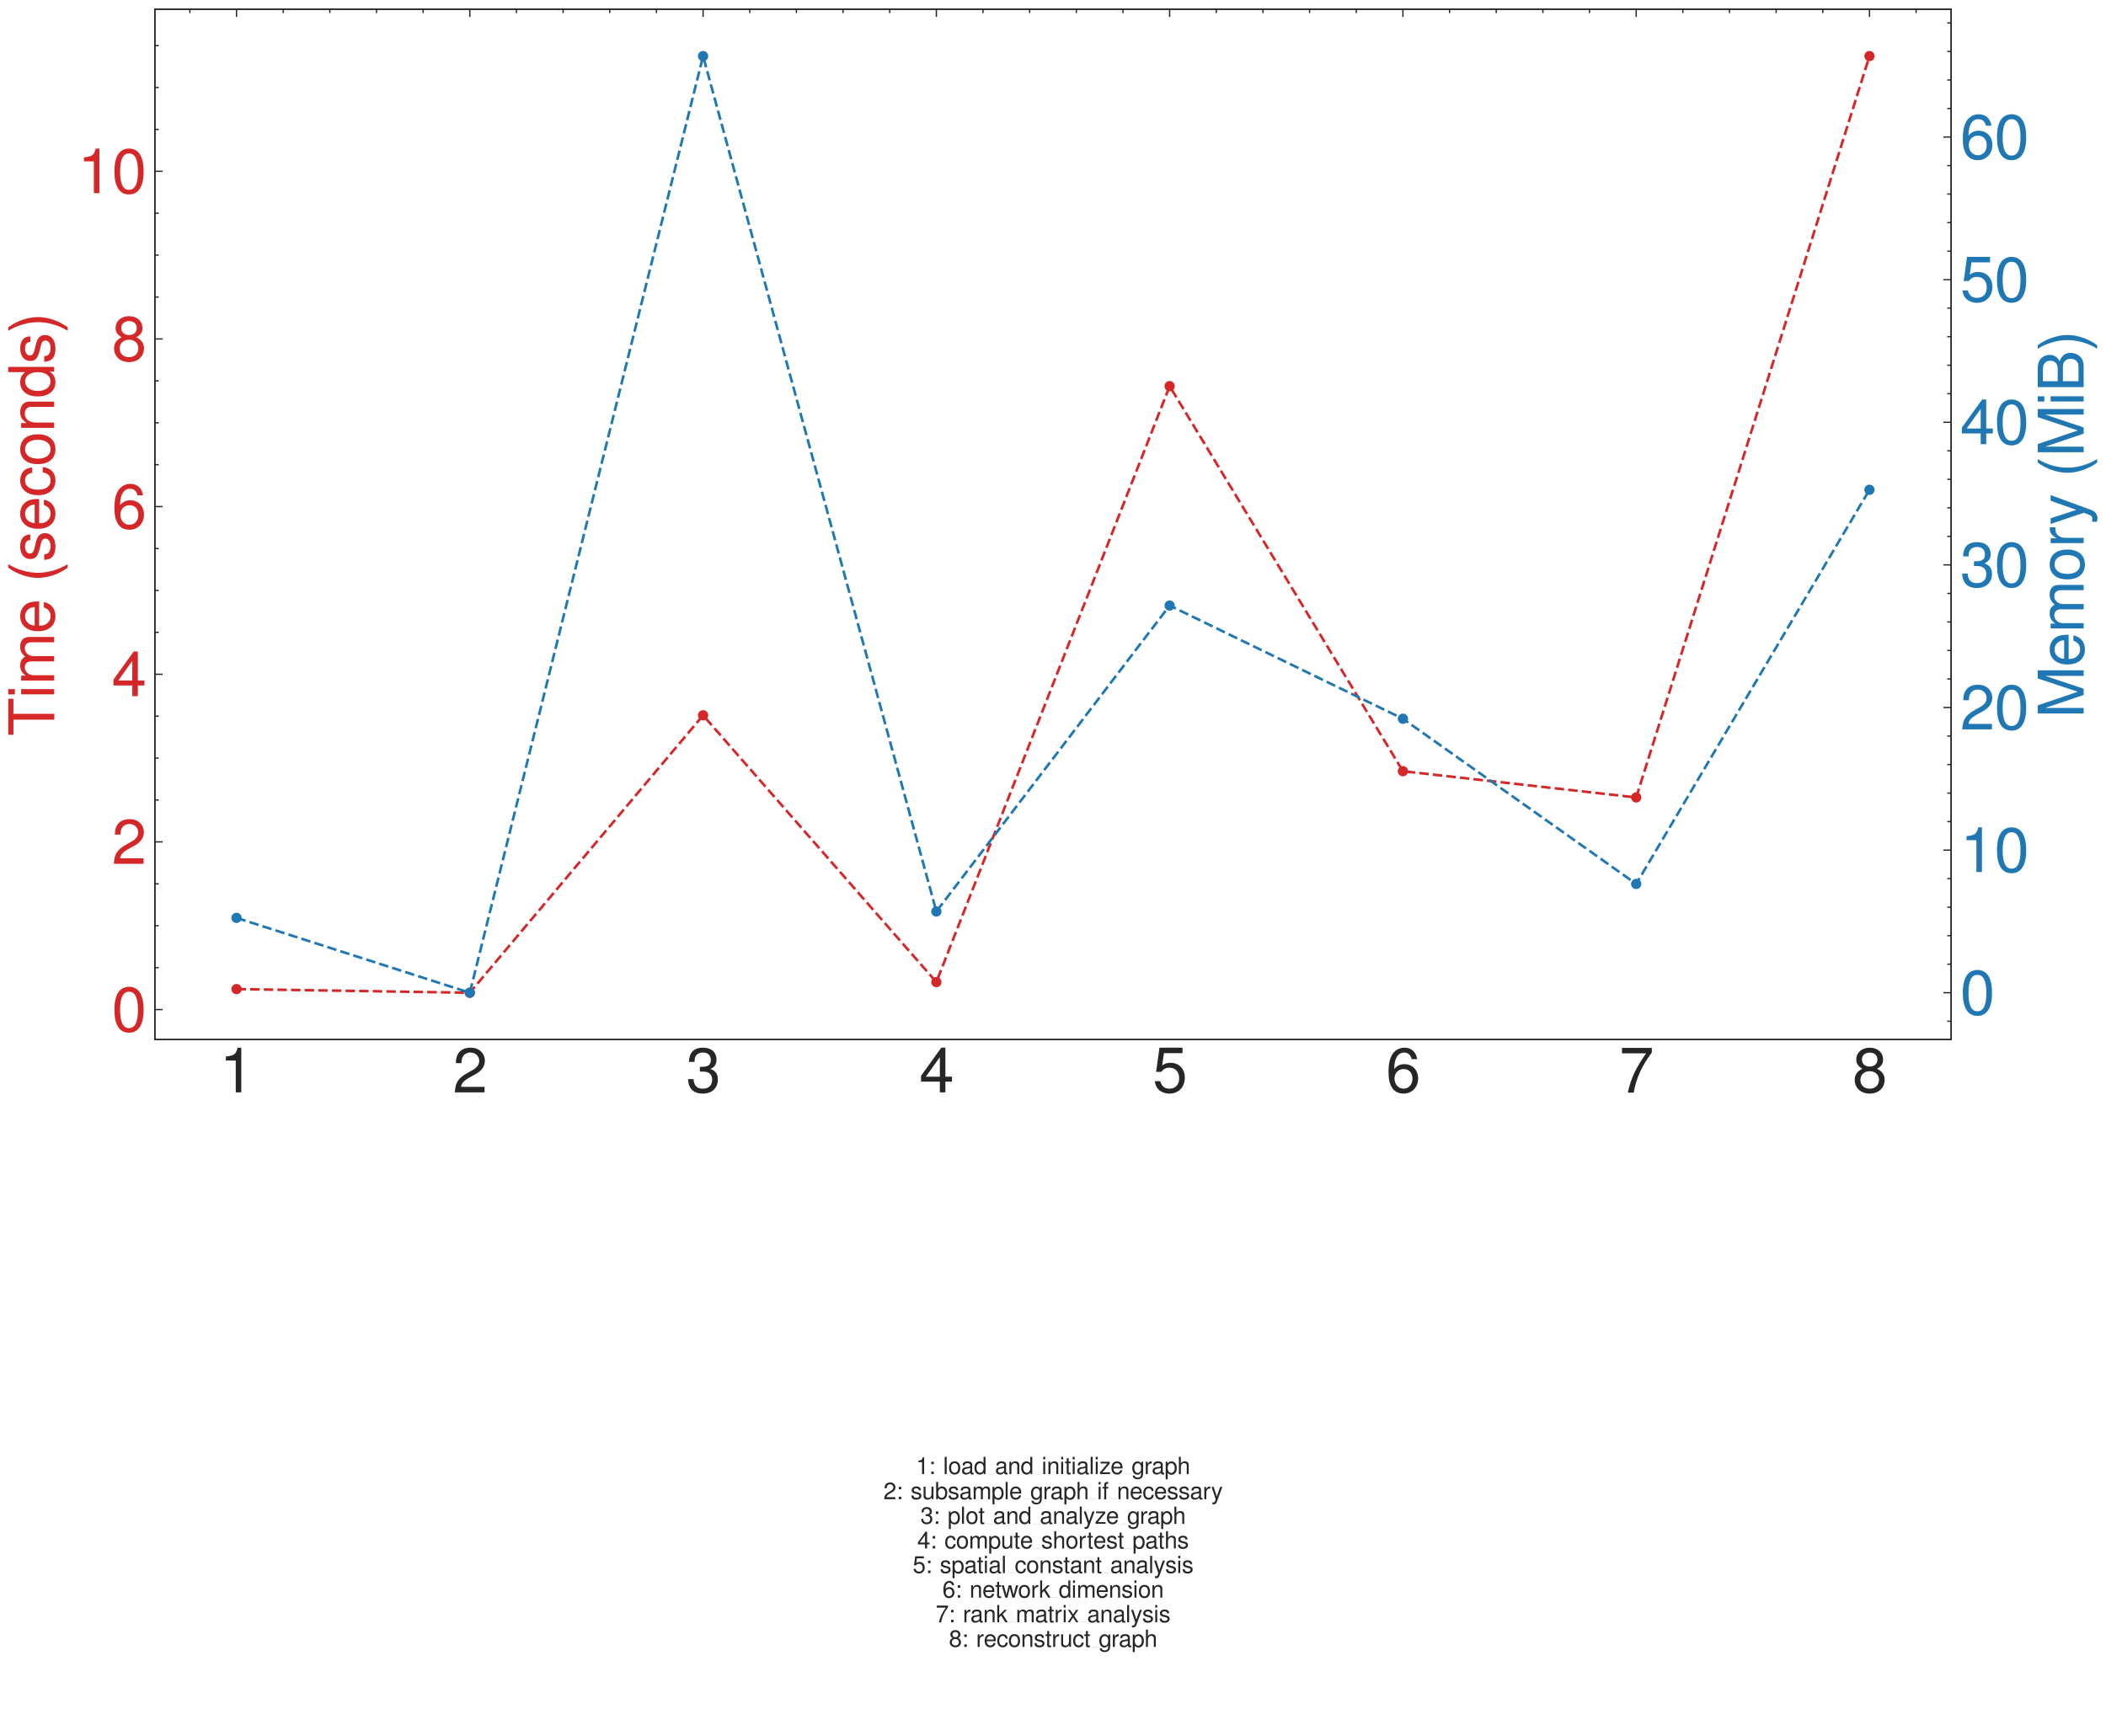 <?xml version="1.0" encoding="utf-8" standalone="no"?>
<!DOCTYPE svg PUBLIC "-//W3C//DTD SVG 1.1//EN"
  "http://www.w3.org/Graphics/SVG/1.1/DTD/svg11.dtd">
<svg xmlns:xlink="http://www.w3.org/1999/xlink" width="819.36pt" height="675.36pt" viewBox="0 0 819.36 675.36" xmlns="http://www.w3.org/2000/svg" version="1.1">
 <defs>
  <style type="text/css">*{stroke-linejoin: round; stroke-linecap: butt}</style>
 </defs>
 <g id="figure_1">
  <g id="patch_1">
   <path d="M 0 675.36 
L 819.36 675.36 
L 819.36 0 
L 0 0 
z
" style="fill: #ffffff"/>
  </g>
  <g id="axes_1">
   <g id="patch_2">
    <path d="M 60.259 404.496 
L 759.101 404.496 
L 759.101 3.6 
L 60.259 3.6 
z
" style="fill: #ffffff"/>
   </g>
   <g id="matplotlib.axis_1">
    <g id="xtick_1">
     <g id="line2d_1">
      <defs>
       <path id="m98aab61a09" d="M 0 0 
L 0 3 
" style="stroke: #262626; stroke-width: 0.5"/>
      </defs>
      <g>
       <use xlink:href="#m98aab61a09" x="92.025" y="3.6" style="fill: #262626; stroke: #262626; stroke-width: 0.5"/>
      </g>
     </g>
     <g id="text_1">
      <!-- 1 -->
      <g style="fill: #262626" transform="translate(85.378 425.032) scale(0.24 -0.24)">
       <defs>
        <path id="NimbusSanL-Regu-31" d="M 1658 3238 
L 1658 0 
L 2221 0 
L 2221 4545 
L 1850 4545 
C 1651 3847 1523 3751 653 3642 
L 653 3238 
L 1658 3238 
z
" transform="scale(0.016)"/>
       </defs>
       <use xlink:href="#NimbusSanL-Regu-31" transform="scale(0.996)"/>
      </g>
     </g>
    </g>
    <g id="xtick_2">
     <g id="line2d_2">
      <g>
       <use xlink:href="#m98aab61a09" x="182.783" y="3.6" style="fill: #262626; stroke: #262626; stroke-width: 0.5"/>
      </g>
     </g>
     <g id="text_2">
      <!-- 2 -->
      <g style="fill: #262626" transform="translate(176.136 425.032) scale(0.24 -0.24)">
       <defs>
        <path id="NimbusSanL-Regu-32" d="M 3238 558 
L 851 558 
C 909 930 1114 1167 1670 1494 
L 2310 1840 
C 2944 2186 3270 2653 3270 3211 
C 3270 3589 3117 3942 2848 4185 
C 2579 4429 2246 4544 1818 4544 
C 1242 4544 813 4339 563 3955 
C 403 3711 333 3429 320 2967 
L 883 2967 
C 902 3275 941 3461 1018 3608 
C 1165 3884 1459 4051 1798 4051 
C 2310 4051 2694 3685 2694 3198 
C 2694 2839 2483 2531 2080 2301 
L 1491 1968 
C 544 1430 269 1000 218 0 
L 3238 0 
L 3238 558 
z
" transform="scale(0.016)"/>
       </defs>
       <use xlink:href="#NimbusSanL-Regu-32" transform="scale(0.996)"/>
      </g>
     </g>
    </g>
    <g id="xtick_3">
     <g id="line2d_3">
      <g>
       <use xlink:href="#m98aab61a09" x="273.542" y="3.6" style="fill: #262626; stroke: #262626; stroke-width: 0.5"/>
      </g>
     </g>
     <g id="text_3">
      <!-- 3 -->
      <g style="fill: #262626" transform="translate(266.895 425.032) scale(0.24 -0.24)">
       <defs>
        <path id="NimbusSanL-Regu-33" d="M 1414 2112 
L 1485 2112 
L 1722 2112 
C 2342 2112 2662 1830 2662 1284 
C 2662 712 2310 372 1722 372 
C 1107 372 806 681 768 1345 
L 205 1345 
C 230 978 294 740 403 534 
C 634 97 1082 -128 1702 -128 
C 2637 -128 3238 431 3238 1293 
C 3238 1872 3014 2194 2470 2381 
C 2893 2546 3104 2862 3104 3311 
C 3104 4082 2586 4544 1722 4544 
C 806 4544 320 4050 301 3095 
L 864 3095 
C 870 3366 896 3517 966 3655 
C 1094 3900 1376 4051 1728 4051 
C 2227 4051 2528 3760 2528 3287 
C 2528 2971 2413 2781 2163 2681 
C 2010 2618 1811 2592 1414 2592 
L 1414 2112 
z
" transform="scale(0.016)"/>
       </defs>
       <use xlink:href="#NimbusSanL-Regu-33" transform="scale(0.996)"/>
      </g>
     </g>
    </g>
    <g id="xtick_4">
     <g id="line2d_4">
      <g>
       <use xlink:href="#m98aab61a09" x="364.301" y="3.6" style="fill: #262626; stroke: #262626; stroke-width: 0.5"/>
      </g>
     </g>
     <g id="text_4">
      <!-- 4 -->
      <g style="fill: #262626" transform="translate(357.654 425.032) scale(0.24 -0.24)">
       <defs>
        <path id="NimbusSanL-Regu-34" d="M 2093 1088 
L 2093 0 
L 2656 0 
L 2656 1088 
L 3328 1088 
L 3328 1594 
L 2656 1594 
L 2656 4545 
L 2240 4545 
L 179 1684 
L 179 1088 
L 2093 1088 
z
M 2093 1594 
L 672 1594 
L 2093 3583 
L 2093 1594 
z
" transform="scale(0.016)"/>
       </defs>
       <use xlink:href="#NimbusSanL-Regu-34" transform="scale(0.996)"/>
      </g>
     </g>
    </g>
    <g id="xtick_5">
     <g id="line2d_5">
      <g>
       <use xlink:href="#m98aab61a09" x="455.059" y="3.6" style="fill: #262626; stroke: #262626; stroke-width: 0.5"/>
      </g>
     </g>
     <g id="text_5">
      <!-- 5 -->
      <g style="fill: #262626" transform="translate(448.412 425.032) scale(0.24 -0.24)">
       <defs>
        <path id="NimbusSanL-Regu-35" d="M 3046 4544 
L 704 4544 
L 365 2086 
L 883 2086 
C 1146 2399 1363 2508 1715 2508 
C 2323 2508 2707 2092 2707 1421 
C 2707 768 2330 372 1715 372 
C 1222 372 922 621 787 1133 
L 224 1133 
C 301 762 365 582 499 415 
C 755 70 1216 -128 1728 -128 
C 2643 -128 3283 537 3283 1497 
C 3283 2394 2688 3008 1818 3008 
C 1498 3008 1242 2925 979 2732 
L 1158 3987 
L 3046 3987 
L 3046 4544 
z
" transform="scale(0.016)"/>
       </defs>
       <use xlink:href="#NimbusSanL-Regu-35" transform="scale(0.996)"/>
      </g>
     </g>
    </g>
    <g id="xtick_6">
     <g id="line2d_6">
      <g>
       <use xlink:href="#m98aab61a09" x="545.818" y="3.6" style="fill: #262626; stroke: #262626; stroke-width: 0.5"/>
      </g>
     </g>
     <g id="text_6">
      <!-- 6 -->
      <g style="fill: #262626" transform="translate(539.171 425.032) scale(0.24 -0.24)">
       <defs>
        <path id="NimbusSanL-Regu-36" d="M 3187 3382 
C 3078 4111 2592 4544 1901 4544 
C 1402 4544 954 4302 685 3900 
C 403 3460 275 2904 275 2081 
C 275 1321 390 836 659 434 
C 902 69 1299 -128 1798 -128 
C 2662 -128 3283 518 3283 1415 
C 3283 2268 2707 2868 1894 2868 
C 1446 2868 1094 2695 851 2362 
C 858 3444 1216 4044 1862 4044 
C 2259 4044 2534 3803 2624 3382 
L 3187 3382 
z
M 1824 2368 
C 2368 2368 2707 1986 2707 1370 
C 2707 793 2323 372 1805 372 
C 1280 372 883 813 883 1402 
C 883 1973 1267 2368 1824 2368 
z
" transform="scale(0.016)"/>
       </defs>
       <use xlink:href="#NimbusSanL-Regu-36" transform="scale(0.996)"/>
      </g>
     </g>
    </g>
    <g id="xtick_7">
     <g id="line2d_7">
      <g>
       <use xlink:href="#m98aab61a09" x="636.577" y="3.6" style="fill: #262626; stroke: #262626; stroke-width: 0.5"/>
      </g>
     </g>
     <g id="text_7">
      <!-- 7 -->
      <g style="fill: #262626" transform="translate(629.93 425.032) scale(0.24 -0.24)">
       <defs>
        <path id="NimbusSanL-Regu-37" d="M 3328 4525 
L 294 4525 
L 294 3968 
L 2746 3968 
C 1664 2418 1222 1466 883 -32 
L 1485 -32 
C 1734 1427 2304 2681 3328 4051 
L 3328 4525 
z
" transform="scale(0.016)"/>
       </defs>
       <use xlink:href="#NimbusSanL-Regu-37" transform="scale(0.996)"/>
      </g>
     </g>
    </g>
    <g id="xtick_8">
     <g id="line2d_8">
      <g>
       <use xlink:href="#m98aab61a09" x="727.335" y="3.6" style="fill: #262626; stroke: #262626; stroke-width: 0.5"/>
      </g>
     </g>
     <g id="text_8">
      <!-- 8 -->
      <g style="fill: #262626" transform="translate(720.688 425.032) scale(0.24 -0.24)">
       <defs>
        <path id="NimbusSanL-Regu-38" d="M 2502 2399 
C 2970 2680 3123 2910 3123 3338 
C 3123 4046 2566 4544 1760 4544 
C 960 4544 397 4046 397 3338 
C 397 2917 550 2687 1011 2399 
C 493 2150 237 1774 237 1276 
C 237 446 864 -128 1760 -128 
C 2656 -128 3283 447 3283 1270 
C 3283 1774 3027 2150 2502 2399 
z
M 1760 4044 
C 2240 4044 2547 3764 2547 3325 
C 2547 2904 2234 2624 1760 2624 
C 1286 2624 973 2904 973 3331 
C 973 3764 1286 4044 1760 4044 
z
M 1760 2149 
C 2323 2149 2707 1792 2707 1263 
C 2707 729 2323 372 1747 372 
C 1197 372 813 735 813 1263 
C 813 1792 1197 2149 1760 2149 
z
" transform="scale(0.016)"/>
       </defs>
       <use xlink:href="#NimbusSanL-Regu-38" transform="scale(0.996)"/>
      </g>
     </g>
    </g>
    <g id="xtick_9">
     <g id="line2d_9">
      <defs>
       <path id="m0290f046ae" d="M 0 0 
L 0 1.5 
" style="stroke: #262626; stroke-width: 0.5"/>
      </defs>
      <g>
       <use xlink:href="#m0290f046ae" x="73.873" y="3.6" style="fill: #262626; stroke: #262626; stroke-width: 0.5"/>
      </g>
     </g>
    </g>
    <g id="xtick_10">
     <g id="line2d_10">
      <g>
       <use xlink:href="#m0290f046ae" x="110.176" y="3.6" style="fill: #262626; stroke: #262626; stroke-width: 0.5"/>
      </g>
     </g>
    </g>
    <g id="xtick_11">
     <g id="line2d_11">
      <g>
       <use xlink:href="#m0290f046ae" x="128.328" y="3.6" style="fill: #262626; stroke: #262626; stroke-width: 0.5"/>
      </g>
     </g>
    </g>
    <g id="xtick_12">
     <g id="line2d_12">
      <g>
       <use xlink:href="#m0290f046ae" x="146.48" y="3.6" style="fill: #262626; stroke: #262626; stroke-width: 0.5"/>
      </g>
     </g>
    </g>
    <g id="xtick_13">
     <g id="line2d_13">
      <g>
       <use xlink:href="#m0290f046ae" x="164.632" y="3.6" style="fill: #262626; stroke: #262626; stroke-width: 0.5"/>
      </g>
     </g>
    </g>
    <g id="xtick_14">
     <g id="line2d_14">
      <g>
       <use xlink:href="#m0290f046ae" x="200.935" y="3.6" style="fill: #262626; stroke: #262626; stroke-width: 0.5"/>
      </g>
     </g>
    </g>
    <g id="xtick_15">
     <g id="line2d_15">
      <g>
       <use xlink:href="#m0290f046ae" x="219.087" y="3.6" style="fill: #262626; stroke: #262626; stroke-width: 0.5"/>
      </g>
     </g>
    </g>
    <g id="xtick_16">
     <g id="line2d_16">
      <g>
       <use xlink:href="#m0290f046ae" x="237.239" y="3.6" style="fill: #262626; stroke: #262626; stroke-width: 0.5"/>
      </g>
     </g>
    </g>
    <g id="xtick_17">
     <g id="line2d_17">
      <g>
       <use xlink:href="#m0290f046ae" x="255.39" y="3.6" style="fill: #262626; stroke: #262626; stroke-width: 0.5"/>
      </g>
     </g>
    </g>
    <g id="xtick_18">
     <g id="line2d_18">
      <g>
       <use xlink:href="#m0290f046ae" x="291.694" y="3.6" style="fill: #262626; stroke: #262626; stroke-width: 0.5"/>
      </g>
     </g>
    </g>
    <g id="xtick_19">
     <g id="line2d_19">
      <g>
       <use xlink:href="#m0290f046ae" x="309.845" y="3.6" style="fill: #262626; stroke: #262626; stroke-width: 0.5"/>
      </g>
     </g>
    </g>
    <g id="xtick_20">
     <g id="line2d_20">
      <g>
       <use xlink:href="#m0290f046ae" x="327.997" y="3.6" style="fill: #262626; stroke: #262626; stroke-width: 0.5"/>
      </g>
     </g>
    </g>
    <g id="xtick_21">
     <g id="line2d_21">
      <g>
       <use xlink:href="#m0290f046ae" x="346.149" y="3.6" style="fill: #262626; stroke: #262626; stroke-width: 0.5"/>
      </g>
     </g>
    </g>
    <g id="xtick_22">
     <g id="line2d_22">
      <g>
       <use xlink:href="#m0290f046ae" x="382.452" y="3.6" style="fill: #262626; stroke: #262626; stroke-width: 0.5"/>
      </g>
     </g>
    </g>
    <g id="xtick_23">
     <g id="line2d_23">
      <g>
       <use xlink:href="#m0290f046ae" x="400.604" y="3.6" style="fill: #262626; stroke: #262626; stroke-width: 0.5"/>
      </g>
     </g>
    </g>
    <g id="xtick_24">
     <g id="line2d_24">
      <g>
       <use xlink:href="#m0290f046ae" x="418.756" y="3.6" style="fill: #262626; stroke: #262626; stroke-width: 0.5"/>
      </g>
     </g>
    </g>
    <g id="xtick_25">
     <g id="line2d_25">
      <g>
       <use xlink:href="#m0290f046ae" x="436.908" y="3.6" style="fill: #262626; stroke: #262626; stroke-width: 0.5"/>
      </g>
     </g>
    </g>
    <g id="xtick_26">
     <g id="line2d_26">
      <g>
       <use xlink:href="#m0290f046ae" x="473.211" y="3.6" style="fill: #262626; stroke: #262626; stroke-width: 0.5"/>
      </g>
     </g>
    </g>
    <g id="xtick_27">
     <g id="line2d_27">
      <g>
       <use xlink:href="#m0290f046ae" x="491.363" y="3.6" style="fill: #262626; stroke: #262626; stroke-width: 0.5"/>
      </g>
     </g>
    </g>
    <g id="xtick_28">
     <g id="line2d_28">
      <g>
       <use xlink:href="#m0290f046ae" x="509.515" y="3.6" style="fill: #262626; stroke: #262626; stroke-width: 0.5"/>
      </g>
     </g>
    </g>
    <g id="xtick_29">
     <g id="line2d_29">
      <g>
       <use xlink:href="#m0290f046ae" x="527.666" y="3.6" style="fill: #262626; stroke: #262626; stroke-width: 0.5"/>
      </g>
     </g>
    </g>
    <g id="xtick_30">
     <g id="line2d_30">
      <g>
       <use xlink:href="#m0290f046ae" x="563.97" y="3.6" style="fill: #262626; stroke: #262626; stroke-width: 0.5"/>
      </g>
     </g>
    </g>
    <g id="xtick_31">
     <g id="line2d_31">
      <g>
       <use xlink:href="#m0290f046ae" x="582.121" y="3.6" style="fill: #262626; stroke: #262626; stroke-width: 0.5"/>
      </g>
     </g>
    </g>
    <g id="xtick_32">
     <g id="line2d_32">
      <g>
       <use xlink:href="#m0290f046ae" x="600.273" y="3.6" style="fill: #262626; stroke: #262626; stroke-width: 0.5"/>
      </g>
     </g>
    </g>
    <g id="xtick_33">
     <g id="line2d_33">
      <g>
       <use xlink:href="#m0290f046ae" x="618.425" y="3.6" style="fill: #262626; stroke: #262626; stroke-width: 0.5"/>
      </g>
     </g>
    </g>
    <g id="xtick_34">
     <g id="line2d_34">
      <g>
       <use xlink:href="#m0290f046ae" x="654.728" y="3.6" style="fill: #262626; stroke: #262626; stroke-width: 0.5"/>
      </g>
     </g>
    </g>
    <g id="xtick_35">
     <g id="line2d_35">
      <g>
       <use xlink:href="#m0290f046ae" x="672.88" y="3.6" style="fill: #262626; stroke: #262626; stroke-width: 0.5"/>
      </g>
     </g>
    </g>
    <g id="xtick_36">
     <g id="line2d_36">
      <g>
       <use xlink:href="#m0290f046ae" x="691.032" y="3.6" style="fill: #262626; stroke: #262626; stroke-width: 0.5"/>
      </g>
     </g>
    </g>
    <g id="xtick_37">
     <g id="line2d_37">
      <g>
       <use xlink:href="#m0290f046ae" x="709.184" y="3.6" style="fill: #262626; stroke: #262626; stroke-width: 0.5"/>
      </g>
     </g>
    </g>
    <g id="xtick_38">
     <g id="line2d_38">
      <g>
       <use xlink:href="#m0290f046ae" x="745.487" y="3.6" style="fill: #262626; stroke: #262626; stroke-width: 0.5"/>
      </g>
     </g>
    </g>
   </g>
   <g id="matplotlib.axis_2">
    <g id="ytick_1">
     <g id="line2d_39">
      <defs>
       <path id="m537d22c08d" d="M 0 0 
L 3 0 
" style="stroke: #262626; stroke-width: 0.5"/>
      </defs>
      <g>
       <use xlink:href="#m537d22c08d" x="60.259" y="392.822" style="fill: #262626; stroke: #262626; stroke-width: 0.5"/>
      </g>
     </g>
     <g id="text_9">
      <!-- $\mathdefault{0}$ -->
      <g style="fill: #d62728" transform="translate(43.465 401.34) scale(0.24 -0.24)">
       <defs>
        <path id="NimbusSanL-Regu-30" d="M 1760 4544 
C 1338 4544 954 4360 717 4046 
C 422 3651 275 3044 275 2208 
C 275 683 787 -128 1760 -128 
C 2720 -128 3245 683 3245 2170 
C 3245 3050 3104 3638 2803 4046 
C 2566 4366 2189 4544 1760 4544 
z
M 1760 4044 
C 2368 4044 2669 3432 2669 2221 
C 2669 939 2374 340 1747 340 
C 1152 340 851 965 851 2202 
C 851 3438 1152 4044 1760 4044 
z
" transform="scale(0.016)"/>
       </defs>
       <use xlink:href="#NimbusSanL-Regu-30" transform="scale(0.996)"/>
      </g>
     </g>
    </g>
    <g id="ytick_2">
     <g id="line2d_40">
      <g>
       <use xlink:href="#m537d22c08d" x="60.259" y="327.588" style="fill: #262626; stroke: #262626; stroke-width: 0.5"/>
      </g>
     </g>
     <g id="text_10">
      <!-- $\mathdefault{2}$ -->
      <g style="fill: #d62728" transform="translate(43.465 336.106) scale(0.24 -0.24)">
       <use xlink:href="#NimbusSanL-Regu-32" transform="scale(0.996)"/>
      </g>
     </g>
    </g>
    <g id="ytick_3">
     <g id="line2d_41">
      <g>
       <use xlink:href="#m537d22c08d" x="60.259" y="262.354" style="fill: #262626; stroke: #262626; stroke-width: 0.5"/>
      </g>
     </g>
     <g id="text_11">
      <!-- $\mathdefault{4}$ -->
      <g style="fill: #d62728" transform="translate(43.465 270.872) scale(0.24 -0.24)">
       <use xlink:href="#NimbusSanL-Regu-34" transform="scale(0.996)"/>
      </g>
     </g>
    </g>
    <g id="ytick_4">
     <g id="line2d_42">
      <g>
       <use xlink:href="#m537d22c08d" x="60.259" y="197.12" style="fill: #262626; stroke: #262626; stroke-width: 0.5"/>
      </g>
     </g>
     <g id="text_12">
      <!-- $\mathdefault{6}$ -->
      <g style="fill: #d62728" transform="translate(43.465 205.638) scale(0.24 -0.24)">
       <use xlink:href="#NimbusSanL-Regu-36" transform="scale(0.996)"/>
      </g>
     </g>
    </g>
    <g id="ytick_5">
     <g id="line2d_43">
      <g>
       <use xlink:href="#m537d22c08d" x="60.259" y="131.886" style="fill: #262626; stroke: #262626; stroke-width: 0.5"/>
      </g>
     </g>
     <g id="text_13">
      <!-- $\mathdefault{8}$ -->
      <g style="fill: #d62728" transform="translate(43.465 140.404) scale(0.24 -0.24)">
       <use xlink:href="#NimbusSanL-Regu-38" transform="scale(0.996)"/>
      </g>
     </g>
    </g>
    <g id="ytick_6">
     <g id="line2d_44">
      <g>
       <use xlink:href="#m537d22c08d" x="60.259" y="66.653" style="fill: #262626; stroke: #262626; stroke-width: 0.5"/>
      </g>
     </g>
     <g id="text_14">
      <!-- $\mathdefault{10}$ -->
      <g style="fill: #d62728" transform="translate(30.171 75.171) scale(0.24 -0.24)">
       <use xlink:href="#NimbusSanL-Regu-31" transform="scale(0.996)"/>
       <use xlink:href="#NimbusSanL-Regu-30" transform="translate(55.392 0) scale(0.996)"/>
      </g>
     </g>
    </g>
    <g id="ytick_7">
     <g id="line2d_45">
      <defs>
       <path id="m38b9105b95" d="M 0 0 
L 1.5 0 
" style="stroke: #262626; stroke-width: 0.5"/>
      </defs>
      <g>
       <use xlink:href="#m38b9105b95" x="60.259" y="376.513" style="fill: #262626; stroke: #262626; stroke-width: 0.5"/>
      </g>
     </g>
    </g>
    <g id="ytick_8">
     <g id="line2d_46">
      <g>
       <use xlink:href="#m38b9105b95" x="60.259" y="360.205" style="fill: #262626; stroke: #262626; stroke-width: 0.5"/>
      </g>
     </g>
    </g>
    <g id="ytick_9">
     <g id="line2d_47">
      <g>
       <use xlink:href="#m38b9105b95" x="60.259" y="343.896" style="fill: #262626; stroke: #262626; stroke-width: 0.5"/>
      </g>
     </g>
    </g>
    <g id="ytick_10">
     <g id="line2d_48">
      <g>
       <use xlink:href="#m38b9105b95" x="60.259" y="311.279" style="fill: #262626; stroke: #262626; stroke-width: 0.5"/>
      </g>
     </g>
    </g>
    <g id="ytick_11">
     <g id="line2d_49">
      <g>
       <use xlink:href="#m38b9105b95" x="60.259" y="294.971" style="fill: #262626; stroke: #262626; stroke-width: 0.5"/>
      </g>
     </g>
    </g>
    <g id="ytick_12">
     <g id="line2d_50">
      <g>
       <use xlink:href="#m38b9105b95" x="60.259" y="278.663" style="fill: #262626; stroke: #262626; stroke-width: 0.5"/>
      </g>
     </g>
    </g>
    <g id="ytick_13">
     <g id="line2d_51">
      <g>
       <use xlink:href="#m38b9105b95" x="60.259" y="246.046" style="fill: #262626; stroke: #262626; stroke-width: 0.5"/>
      </g>
     </g>
    </g>
    <g id="ytick_14">
     <g id="line2d_52">
      <g>
       <use xlink:href="#m38b9105b95" x="60.259" y="229.737" style="fill: #262626; stroke: #262626; stroke-width: 0.5"/>
      </g>
     </g>
    </g>
    <g id="ytick_15">
     <g id="line2d_53">
      <g>
       <use xlink:href="#m38b9105b95" x="60.259" y="213.429" style="fill: #262626; stroke: #262626; stroke-width: 0.5"/>
      </g>
     </g>
    </g>
    <g id="ytick_16">
     <g id="line2d_54">
      <g>
       <use xlink:href="#m38b9105b95" x="60.259" y="180.812" style="fill: #262626; stroke: #262626; stroke-width: 0.5"/>
      </g>
     </g>
    </g>
    <g id="ytick_17">
     <g id="line2d_55">
      <g>
       <use xlink:href="#m38b9105b95" x="60.259" y="164.503" style="fill: #262626; stroke: #262626; stroke-width: 0.5"/>
      </g>
     </g>
    </g>
    <g id="ytick_18">
     <g id="line2d_56">
      <g>
       <use xlink:href="#m38b9105b95" x="60.259" y="148.195" style="fill: #262626; stroke: #262626; stroke-width: 0.5"/>
      </g>
     </g>
    </g>
    <g id="ytick_19">
     <g id="line2d_57">
      <g>
       <use xlink:href="#m38b9105b95" x="60.259" y="115.578" style="fill: #262626; stroke: #262626; stroke-width: 0.5"/>
      </g>
     </g>
    </g>
    <g id="ytick_20">
     <g id="line2d_58">
      <g>
       <use xlink:href="#m38b9105b95" x="60.259" y="99.269" style="fill: #262626; stroke: #262626; stroke-width: 0.5"/>
      </g>
     </g>
    </g>
    <g id="ytick_21">
     <g id="line2d_59">
      <g>
       <use xlink:href="#m38b9105b95" x="60.259" y="82.961" style="fill: #262626; stroke: #262626; stroke-width: 0.5"/>
      </g>
     </g>
    </g>
    <g id="ytick_22">
     <g id="line2d_60">
      <g>
       <use xlink:href="#m38b9105b95" x="60.259" y="50.344" style="fill: #262626; stroke: #262626; stroke-width: 0.5"/>
      </g>
     </g>
    </g>
    <g id="ytick_23">
     <g id="line2d_61">
      <g>
       <use xlink:href="#m38b9105b95" x="60.259" y="34.036" style="fill: #262626; stroke: #262626; stroke-width: 0.5"/>
      </g>
     </g>
    </g>
    <g id="ytick_24">
     <g id="line2d_62">
      <g>
       <use xlink:href="#m38b9105b95" x="60.259" y="17.727" style="fill: #262626; stroke: #262626; stroke-width: 0.5"/>
      </g>
     </g>
    </g>
    <g id="text_15">
     <!-- Time (seconds) -->
     <g style="fill: #d62728" transform="translate(21.078 286.418) rotate(-90) scale(0.24 -0.24)">
      <defs>
       <path id="NimbusSanL-Regu-54" d="M 2266 4146 
L 3795 4146 
L 3795 4672 
L 134 4672 
L 134 4146 
L 1670 4146 
L 1670 -14 
L 2266 -14 
L 2266 4146 
z
" transform="scale(0.016)"/>
       <path id="NimbusSanL-Regu-69" d="M 960 3359 
L 429 3359 
L 429 0 
L 960 0 
L 960 3359 
z
M 960 4672 
L 422 4672 
L 422 3999 
L 960 3999 
L 960 4672 
z
" transform="scale(0.016)"/>
       <path id="NimbusSanL-Regu-6d" d="M 448 3359 
L 448 0 
L 986 0 
L 986 2109 
C 986 2597 1338 2988 1773 2988 
C 2170 2988 2394 2744 2394 2314 
L 2394 0 
L 2931 0 
L 2931 2109 
C 2931 2597 3283 2988 3718 2988 
C 4109 2988 4339 2738 4339 2314 
L 4339 0 
L 4877 0 
L 4877 2520 
C 4877 3122 4531 3456 3904 3456 
C 3456 3456 3187 3321 2874 2943 
C 2675 3302 2406 3456 1971 3456 
C 1523 3456 1229 3289 941 2885 
L 941 3359 
L 448 3359 
z
" transform="scale(0.016)"/>
       <path id="NimbusSanL-Regu-65" d="M 3283 1529 
C 3283 2034 3245 2338 3149 2584 
C 2931 3127 2419 3456 1792 3456 
C 858 3456 256 2742 256 1645 
C 256 547 838 -128 1779 -128 
C 2547 -128 3078 310 3213 1044 
L 2675 1044 
C 2528 598 2227 365 1798 365 
C 1459 365 1171 520 992 805 
C 864 998 819 1193 813 1529 
L 3283 1529 
z
M 826 1984 
C 870 2577 1248 2962 1786 2962 
C 2310 2962 2714 2530 2714 1984 
C 2714 1984 2714 1984 2707 1984 
L 826 1984 
z
" transform="scale(0.016)"/>
       <path id="NimbusSanL-Regu-28" d="M 1510 4672 
C 870 3830 467 2660 467 1651 
C 467 636 870 -534 1510 -1376 
L 1862 -1376 
C 1299 -457 986 623 986 1651 
C 986 2673 1299 3759 1862 4672 
L 1510 4672 
z
" transform="scale(0.016)"/>
       <path id="NimbusSanL-Regu-73" d="M 2803 2427 
C 2797 3085 2362 3456 1587 3456 
C 806 3456 301 3054 301 2436 
C 301 1913 570 1665 1363 1474 
L 1862 1353 
C 2234 1263 2381 1130 2381 888 
C 2381 576 2067 365 1600 365 
C 1312 365 1069 448 934 588 
C 851 684 813 779 781 1014 
L 218 1014 
C 243 241 678 -128 1555 -128 
C 2400 -128 2938 285 2938 929 
C 2938 1426 2656 1701 1990 1860 
L 1478 1981 
C 1043 2082 858 2223 858 2458 
C 858 2764 1133 2962 1568 2962 
C 1997 2962 2227 2777 2240 2427 
L 2803 2427 
z
" transform="scale(0.016)"/>
       <path id="NimbusSanL-Regu-63" d="M 3014 2236 
C 2989 2562 2918 2773 2790 2958 
C 2560 3271 2157 3456 1690 3456 
C 787 3456 198 2742 198 1632 
C 198 554 774 -128 1683 -128 
C 2483 -128 2989 350 3053 1167 
L 2515 1167 
C 2426 632 2150 365 1696 365 
C 1107 365 755 843 755 1632 
C 755 2466 1101 2962 1683 2962 
C 2131 2962 2413 2701 2477 2236 
L 3014 2236 
z
" transform="scale(0.016)"/>
       <path id="NimbusSanL-Regu-6f" d="M 1741 3456 
C 800 3456 230 2786 230 1663 
C 230 541 794 -128 1747 -128 
C 2688 -128 3264 541 3264 1638 
C 3264 2792 2707 3456 1741 3456 
z
M 1747 2962 
C 2349 2962 2707 2472 2707 1645 
C 2707 861 2336 365 1747 365 
C 1152 365 787 855 787 1663 
C 787 2466 1152 2962 1747 2962 
z
" transform="scale(0.016)"/>
       <path id="NimbusSanL-Regu-6e" d="M 448 3359 
L 448 0 
L 986 0 
L 986 1853 
C 986 2539 1344 2988 1894 2988 
C 2317 2988 2586 2731 2586 2327 
L 2586 0 
L 3117 0 
L 3117 2539 
C 3117 3097 2701 3456 2054 3456 
C 1555 3456 1235 3263 941 2796 
L 941 3359 
L 448 3359 
z
" transform="scale(0.016)"/>
       <path id="NimbusSanL-Regu-64" d="M 3168 4672 
L 2637 4672 
L 2637 2937 
C 2413 3276 2054 3456 1606 3456 
C 736 3456 166 2761 166 1695 
C 166 566 723 -128 1626 -128 
C 2086 -128 2406 45 2694 461 
L 2694 -2 
L 3168 -2 
L 3168 4672 
z
M 1696 2956 
C 2272 2956 2637 2447 2637 1651 
C 2637 881 2266 372 1702 372 
C 1114 372 723 887 723 1664 
C 723 2440 1114 2956 1696 2956 
z
" transform="scale(0.016)"/>
       <path id="NimbusSanL-Regu-29" d="M 595 -1376 
C 1235 -534 1638 636 1638 1644 
C 1638 2660 1235 3830 595 4672 
L 243 4672 
C 806 3753 1120 2673 1120 1644 
C 1120 623 806 -464 243 -1376 
L 595 -1376 
z
" transform="scale(0.016)"/>
      </defs>
      <use xlink:href="#NimbusSanL-Regu-54" transform="scale(0.996)"/>
      <use xlink:href="#NimbusSanL-Regu-69" transform="translate(60.872 0) scale(0.996)"/>
      <use xlink:href="#NimbusSanL-Regu-6d" transform="translate(82.988 0) scale(0.996)"/>
      <use xlink:href="#NimbusSanL-Regu-65" transform="translate(165.977 0) scale(0.996)"/>
      <use xlink:href="#NimbusSanL-Regu-28" transform="translate(249.064 0) scale(0.996)"/>
      <use xlink:href="#NimbusSanL-Regu-73" transform="translate(282.239 0) scale(0.996)"/>
      <use xlink:href="#NimbusSanL-Regu-65" transform="translate(332.052 0) scale(0.996)"/>
      <use xlink:href="#NimbusSanL-Regu-63" transform="translate(387.444 0) scale(0.996)"/>
      <use xlink:href="#NimbusSanL-Regu-6f" transform="translate(437.257 0) scale(0.996)"/>
      <use xlink:href="#NimbusSanL-Regu-6e" transform="translate(492.649 0) scale(0.996)"/>
      <use xlink:href="#NimbusSanL-Regu-64" transform="translate(548.04 0) scale(0.996)"/>
      <use xlink:href="#NimbusSanL-Regu-73" transform="translate(603.432 0) scale(0.996)"/>
      <use xlink:href="#NimbusSanL-Regu-29" transform="translate(653.245 0) scale(0.996)"/>
     </g>
    </g>
   </g>
   <g id="line2d_63">
    <path d="M 92.025 384.855 
L 182.783 386.273 
L 273.542 278.319 
L 364.301 382.131 
L 455.059 150.249 
L 545.818 300.074 
L 636.577 310.279 
L 727.335 21.823 
" clip-path="url(#p7fc6d13b20)" style="fill: none; stroke-dasharray: 3.7,1.6; stroke-dashoffset: 0; stroke: #d62728"/>
    <defs>
     <path id="m99ec155554" d="M 0 1.5 
C 0.398 1.5 0.779 1.342 1.061 1.061 
C 1.342 0.779 1.5 0.398 1.5 0 
C 1.5 -0.398 1.342 -0.779 1.061 -1.061 
C 0.779 -1.342 0.398 -1.5 0 -1.5 
C -0.398 -1.5 -0.779 -1.342 -1.061 -1.061 
C -1.342 -0.779 -1.5 -0.398 -1.5 0 
C -1.5 0.398 -1.342 0.779 -1.061 1.061 
C -0.779 1.342 -0.398 1.5 0 1.5 
z
" style="stroke: #d62728"/>
    </defs>
    <g clip-path="url(#p7fc6d13b20)">
     <use xlink:href="#m99ec155554" x="92.025" y="384.855" style="fill: #d62728; stroke: #d62728"/>
     <use xlink:href="#m99ec155554" x="182.783" y="386.273" style="fill: #d62728; stroke: #d62728"/>
     <use xlink:href="#m99ec155554" x="273.542" y="278.319" style="fill: #d62728; stroke: #d62728"/>
     <use xlink:href="#m99ec155554" x="364.301" y="382.131" style="fill: #d62728; stroke: #d62728"/>
     <use xlink:href="#m99ec155554" x="455.059" y="150.249" style="fill: #d62728; stroke: #d62728"/>
     <use xlink:href="#m99ec155554" x="545.818" y="300.074" style="fill: #d62728; stroke: #d62728"/>
     <use xlink:href="#m99ec155554" x="636.577" y="310.279" style="fill: #d62728; stroke: #d62728"/>
     <use xlink:href="#m99ec155554" x="727.335" y="21.823" style="fill: #d62728; stroke: #d62728"/>
    </g>
   </g>
   <g id="patch_3">
    <path d="M 60.259 404.496 
L 60.259 3.6 
" style="fill: none; stroke: #262626; stroke-width: 0.5; stroke-linejoin: miter; stroke-linecap: square"/>
   </g>
   <g id="patch_4">
    <path d="M 759.101 404.496 
L 759.101 3.6 
" style="fill: none; stroke: #262626; stroke-width: 0.5; stroke-linejoin: miter; stroke-linecap: square"/>
   </g>
   <g id="patch_5">
    <path d="M 60.259 404.496 
L 759.101 404.496 
" style="fill: none; stroke: #262626; stroke-width: 0.5; stroke-linejoin: miter; stroke-linecap: square"/>
   </g>
   <g id="patch_6">
    <path d="M 60.259 3.6 
L 759.101 3.6 
" style="fill: none; stroke: #262626; stroke-width: 0.5; stroke-linejoin: miter; stroke-linecap: square"/>
   </g>
  </g>
  <g id="axes_2">
   <g id="text_16">
    <!-- 1: load_and_initialize_graph -->
    <g style="fill: #262626" transform="translate(356.358 573.568) scale(0.09 -0.09)">
     <defs>
      <path id="NimbusSanL-Regu-3a" d="M 1370 667 
L 704 667 
L 704 0 
L 1370 0 
L 1370 667 
z
M 1370 3354 
L 704 3354 
L 704 2688 
L 1370 2688 
L 1370 3354 
z
" transform="scale(0.016)"/>
      <path id="NimbusSanL-Regu-6c" d="M 973 4672 
L 435 4672 
L 435 -2 
L 973 -2 
L 973 4672 
z
" transform="scale(0.016)"/>
      <path id="NimbusSanL-Regu-61" d="M 3424 333 
C 3366 320 3341 320 3309 320 
C 3123 320 3021 415 3021 581 
L 3021 2545 
C 3021 3137 2586 3456 1760 3456 
C 1274 3456 870 3316 646 3066 
C 493 2893 429 2702 416 2370 
L 954 2370 
C 998 2777 1242 2962 1741 2962 
C 2221 2962 2490 2783 2490 2465 
L 2490 2325 
C 2490 2101 2355 2006 1933 1955 
C 1178 1860 1062 1834 858 1751 
C 467 1592 269 1292 269 859 
C 269 254 691 -128 1370 -128 
C 1792 -128 2131 19 2509 365 
C 2547 25 2714 -128 3059 -128 
C 3168 -128 3251 -116 3424 -70 
L 3424 333 
z
M 2490 1072 
C 2490 893 2438 785 2278 639 
C 2061 441 1798 340 1485 340 
C 1069 340 826 537 826 874 
C 826 1225 1062 1403 1632 1486 
C 2195 1562 2310 1588 2490 1670 
L 2490 1072 
z
" transform="scale(0.016)"/>
      <path id="NimbusSanL-Regu-74" d="M 1626 3380 
L 1075 3380 
L 1075 4288 
L 544 4288 
L 544 3380 
L 90 3380 
L 90 2944 
L 544 2944 
L 544 404 
C 544 64 774 -128 1190 -128 
C 1318 -128 1446 -116 1626 -83 
L 1626 366 
C 1555 346 1472 340 1370 340 
C 1139 340 1075 404 1075 641 
L 1075 2944 
L 1626 2944 
L 1626 3380 
z
" transform="scale(0.016)"/>
      <path id="NimbusSanL-Regu-7a" d="M 2835 3348 
L 333 3348 
L 333 2880 
L 2202 2880 
L 198 481 
L 198 0 
L 2925 0 
L 2925 468 
L 845 468 
L 2835 2874 
L 2835 3348 
z
" transform="scale(0.016)"/>
      <path id="NimbusSanL-Regu-67" d="M 2637 3341 
L 2637 2854 
C 2368 3252 2042 3438 1613 3438 
C 762 3438 186 2692 186 1600 
C 186 1048 333 598 608 276 
C 858 -7 1216 -173 1568 -173 
C 1990 -173 2285 6 2586 429 
L 2586 258 
C 2586 -192 2528 -465 2394 -649 
C 2253 -844 1978 -959 1651 -959 
C 1408 -959 1190 -896 1043 -783 
C 922 -688 870 -600 838 -406 
L 294 -406 
C 352 -1033 845 -1408 1632 -1408 
C 2131 -1408 2560 -1247 2778 -979 
C 3034 -671 3130 -249 3130 538 
L 3130 3341 
L 2637 3341 
z
M 1670 2944 
C 2246 2944 2586 2455 2586 1613 
C 2586 808 2240 320 1677 320 
C 1094 320 742 816 742 1632 
C 742 2442 1101 2944 1670 2944 
z
" transform="scale(0.016)"/>
      <path id="NimbusSanL-Regu-72" d="M 442 3359 
L 442 0 
L 979 0 
L 979 1741 
C 979 2221 1101 2535 1357 2720 
C 1523 2842 1683 2880 2054 2880 
L 2054 3432 
C 1965 3444 1920 3444 1850 3444 
C 1504 3444 1242 3240 934 2746 
L 934 3359 
L 442 3359 
z
" transform="scale(0.016)"/>
      <path id="NimbusSanL-Regu-70" d="M 346 -1408 
L 883 -1408 
L 883 320 
C 1165 -27 1478 -180 1914 -180 
C 2778 -180 3347 522 3347 1599 
C 3347 2734 2797 3444 1907 3444 
C 1453 3444 1088 3238 838 2841 
L 838 3349 
L 346 3349 
L 346 -1408 
z
M 1818 2944 
C 2406 2944 2790 2420 2790 1612 
C 2790 843 2400 320 1818 320 
C 1254 320 883 837 883 1632 
C 883 2427 1254 2944 1818 2944 
z
" transform="scale(0.016)"/>
      <path id="NimbusSanL-Regu-68" d="M 448 4672 
L 448 -2 
L 979 -2 
L 979 1852 
C 979 2539 1338 2988 1888 2988 
C 2061 2988 2234 2930 2362 2834 
C 2515 2725 2579 2564 2579 2327 
L 2579 -2 
L 3110 -2 
L 3110 2538 
C 3110 3103 2707 3456 2054 3456 
C 1581 3456 1293 3308 979 2898 
L 979 4672 
L 448 4672 
z
" transform="scale(0.016)"/>
     </defs>
     <use xlink:href="#NimbusSanL-Regu-31" transform="scale(0.996)"/>
     <use xlink:href="#NimbusSanL-Regu-3a" transform="translate(55.392 0) scale(0.996)"/>
     <use xlink:href="#NimbusSanL-Regu-6c" transform="translate(117.356 0) scale(0.996)"/>
     <use xlink:href="#NimbusSanL-Regu-6f" transform="translate(139.473 0) scale(0.996)"/>
     <use xlink:href="#NimbusSanL-Regu-61" transform="translate(194.865 0) scale(0.996)"/>
     <use xlink:href="#NimbusSanL-Regu-64" transform="translate(250.257 0) scale(0.996)"/>
     <use xlink:href="#NimbusSanL-Regu-61" transform="translate(341.514 0) scale(0.996)"/>
     <use xlink:href="#NimbusSanL-Regu-6e" transform="translate(396.906 0) scale(0.996)"/>
     <use xlink:href="#NimbusSanL-Regu-64" transform="translate(452.297 0) scale(0.996)"/>
     <use xlink:href="#NimbusSanL-Regu-69" transform="translate(543.554 0) scale(0.996)"/>
     <use xlink:href="#NimbusSanL-Regu-6e" transform="translate(565.671 0) scale(0.996)"/>
     <use xlink:href="#NimbusSanL-Regu-69" transform="translate(621.063 0) scale(0.996)"/>
     <use xlink:href="#NimbusSanL-Regu-74" transform="translate(643.18 0) scale(0.996)"/>
     <use xlink:href="#NimbusSanL-Regu-69" transform="translate(670.875 0) scale(0.996)"/>
     <use xlink:href="#NimbusSanL-Regu-61" transform="translate(692.992 0) scale(0.996)"/>
     <use xlink:href="#NimbusSanL-Regu-6c" transform="translate(748.383 0) scale(0.996)"/>
     <use xlink:href="#NimbusSanL-Regu-69" transform="translate(770.5 0) scale(0.996)"/>
     <use xlink:href="#NimbusSanL-Regu-7a" transform="translate(792.617 0) scale(0.996)"/>
     <use xlink:href="#NimbusSanL-Regu-65" transform="translate(840.937 0) scale(0.996)"/>
     <use xlink:href="#NimbusSanL-Regu-67" transform="translate(932.194 0) scale(0.996)"/>
     <use xlink:href="#NimbusSanL-Regu-72" transform="translate(986.59 0) scale(0.996)"/>
     <use xlink:href="#NimbusSanL-Regu-61" transform="translate(1018.769 0) scale(0.996)"/>
     <use xlink:href="#NimbusSanL-Regu-70" transform="translate(1074.16 0) scale(0.996)"/>
     <use xlink:href="#NimbusSanL-Regu-68" transform="translate(1129.552 0) scale(0.996)"/>
     <path d="M 311.626 0 
L 341.514 0 
L 341.514 0.399 
L 311.626 0.399 
L 311.626 0 
z
"/>
     <path d="M 513.666 0 
L 543.554 0 
L 543.554 0.399 
L 513.666 0.399 
L 513.666 0 
z
"/>
     <path d="M 902.306 0 
L 932.194 0 
L 932.194 0.399 
L 902.306 0.399 
L 902.306 0 
z
"/>
    </g>
    <!-- 2: subsample_graph_if_necessary -->
    <g style="fill: #262626" transform="translate(343.702 583.343) scale(0.09 -0.09)">
     <defs>
      <path id="NimbusSanL-Regu-75" d="M 3085 33 
L 3085 3392 
L 2554 3392 
L 2554 1479 
C 2554 790 2195 340 1638 340 
C 1216 340 947 597 947 1003 
L 947 3392 
L 416 3392 
L 416 792 
C 416 232 832 -128 1485 -128 
C 1978 -128 2291 45 2605 488 
L 2605 33 
L 3085 33 
z
" transform="scale(0.016)"/>
      <path id="NimbusSanL-Regu-62" d="M 346 4672 
L 346 -2 
L 826 -2 
L 826 448 
C 1082 57 1421 -128 1888 -128 
C 2771 -128 3347 592 3347 1702 
C 3347 2786 2797 3456 1914 3456 
C 1453 3456 1126 3282 877 2905 
L 877 4672 
L 346 4672 
z
M 1811 2956 
C 2406 2956 2790 2440 2790 1645 
C 2790 887 2394 372 1811 372 
C 1248 372 877 881 877 1664 
C 877 2447 1248 2956 1811 2956 
z
" transform="scale(0.016)"/>
      <path id="NimbusSanL-Regu-66" d="M 1651 3328 
L 1094 3328 
L 1094 3856 
C 1094 4082 1222 4198 1466 4198 
C 1510 4198 1530 4198 1651 4198 
L 1651 4640 
C 1530 4666 1459 4672 1350 4672 
C 858 4672 563 4388 563 3903 
L 563 3328 
L 115 3328 
L 115 2892 
L 563 2892 
L 563 -26 
L 1094 -26 
L 1094 2892 
L 1651 2892 
L 1651 3328 
z
" transform="scale(0.016)"/>
      <path id="NimbusSanL-Regu-79" d="M 2483 3360 
L 1555 738 
L 698 3360 
L 128 3360 
L 1261 -21 
L 1056 -554 
C 973 -792 851 -882 627 -882 
C 550 -882 461 -869 346 -843 
L 346 -1325 
C 454 -1382 563 -1408 704 -1408 
C 877 -1408 1062 -1350 1203 -1247 
C 1370 -1125 1466 -983 1568 -713 
L 3059 3360 
L 2483 3360 
z
" transform="scale(0.016)"/>
     </defs>
     <use xlink:href="#NimbusSanL-Regu-32" transform="scale(0.996)"/>
     <use xlink:href="#NimbusSanL-Regu-3a" transform="translate(55.392 0) scale(0.996)"/>
     <use xlink:href="#NimbusSanL-Regu-73" transform="translate(117.356 0) scale(0.996)"/>
     <use xlink:href="#NimbusSanL-Regu-75" transform="translate(167.17 0) scale(0.996)"/>
     <use xlink:href="#NimbusSanL-Regu-62" transform="translate(222.561 0) scale(0.996)"/>
     <use xlink:href="#NimbusSanL-Regu-73" transform="translate(277.953 0) scale(0.996)"/>
     <use xlink:href="#NimbusSanL-Regu-61" transform="translate(327.766 0) scale(0.996)"/>
     <use xlink:href="#NimbusSanL-Regu-6d" transform="translate(383.158 0) scale(0.996)"/>
     <use xlink:href="#NimbusSanL-Regu-70" transform="translate(466.146 0) scale(0.996)"/>
     <use xlink:href="#NimbusSanL-Regu-6c" transform="translate(521.538 0) scale(0.996)"/>
     <use xlink:href="#NimbusSanL-Regu-65" transform="translate(543.655 0) scale(0.996)"/>
     <use xlink:href="#NimbusSanL-Regu-67" transform="translate(634.912 0) scale(0.996)"/>
     <use xlink:href="#NimbusSanL-Regu-72" transform="translate(689.308 0) scale(0.996)"/>
     <use xlink:href="#NimbusSanL-Regu-61" transform="translate(721.487 0) scale(0.996)"/>
     <use xlink:href="#NimbusSanL-Regu-70" transform="translate(776.878 0) scale(0.996)"/>
     <use xlink:href="#NimbusSanL-Regu-68" transform="translate(832.27 0) scale(0.996)"/>
     <use xlink:href="#NimbusSanL-Regu-69" transform="translate(923.527 0) scale(0.996)"/>
     <use xlink:href="#NimbusSanL-Regu-66" transform="translate(945.644 0) scale(0.996)"/>
     <use xlink:href="#NimbusSanL-Regu-6e" transform="translate(1009.205 0) scale(0.996)"/>
     <use xlink:href="#NimbusSanL-Regu-65" transform="translate(1064.597 0) scale(0.996)"/>
     <use xlink:href="#NimbusSanL-Regu-63" transform="translate(1119.988 0) scale(0.996)"/>
     <use xlink:href="#NimbusSanL-Regu-65" transform="translate(1169.801 0) scale(0.996)"/>
     <use xlink:href="#NimbusSanL-Regu-73" transform="translate(1225.193 0) scale(0.996)"/>
     <use xlink:href="#NimbusSanL-Regu-73" transform="translate(1275.006 0) scale(0.996)"/>
     <use xlink:href="#NimbusSanL-Regu-61" transform="translate(1324.82 0) scale(0.996)"/>
     <use xlink:href="#NimbusSanL-Regu-72" transform="translate(1380.211 0) scale(0.996)"/>
     <use xlink:href="#NimbusSanL-Regu-79" transform="translate(1416.375 0) scale(0.996)"/>
     <path d="M 605.024 0 
L 634.912 0 
L 634.912 0.399 
L 605.024 0.399 
L 605.024 0 
z
"/>
     <path d="M 893.639 0 
L 923.527 0 
L 923.527 0.399 
L 893.639 0.399 
L 893.639 0 
z
"/>
     <path d="M 979.317 0 
L 1009.205 0 
L 1009.205 0.399 
L 979.317 0.399 
L 979.317 0 
z
"/>
    </g>
    <!-- 3: plot_and_analyze_graph -->
    <g style="fill: #262626" transform="translate(358.097 592.919) scale(0.09 -0.09)">
     <use xlink:href="#NimbusSanL-Regu-33" transform="scale(0.996)"/>
     <use xlink:href="#NimbusSanL-Regu-3a" transform="translate(55.392 0) scale(0.996)"/>
     <use xlink:href="#NimbusSanL-Regu-70" transform="translate(117.356 0) scale(0.996)"/>
     <use xlink:href="#NimbusSanL-Regu-6c" transform="translate(172.748 0) scale(0.996)"/>
     <use xlink:href="#NimbusSanL-Regu-6f" transform="translate(194.865 0) scale(0.996)"/>
     <use xlink:href="#NimbusSanL-Regu-74" transform="translate(250.257 0) scale(0.996)"/>
     <use xlink:href="#NimbusSanL-Regu-61" transform="translate(313.817 0) scale(0.996)"/>
     <use xlink:href="#NimbusSanL-Regu-6e" transform="translate(369.209 0) scale(0.996)"/>
     <use xlink:href="#NimbusSanL-Regu-64" transform="translate(424.601 0) scale(0.996)"/>
     <use xlink:href="#NimbusSanL-Regu-61" transform="translate(515.858 0) scale(0.996)"/>
     <use xlink:href="#NimbusSanL-Regu-6e" transform="translate(571.25 0) scale(0.996)"/>
     <use xlink:href="#NimbusSanL-Regu-61" transform="translate(626.641 0) scale(0.996)"/>
     <use xlink:href="#NimbusSanL-Regu-6c" transform="translate(682.033 0) scale(0.996)"/>
     <use xlink:href="#NimbusSanL-Regu-79" transform="translate(704.15 0) scale(0.996)"/>
     <use xlink:href="#NimbusSanL-Regu-7a" transform="translate(753.963 0) scale(0.996)"/>
     <use xlink:href="#NimbusSanL-Regu-65" transform="translate(802.283 0) scale(0.996)"/>
     <use xlink:href="#NimbusSanL-Regu-67" transform="translate(893.54 0) scale(0.996)"/>
     <use xlink:href="#NimbusSanL-Regu-72" transform="translate(947.936 0) scale(0.996)"/>
     <use xlink:href="#NimbusSanL-Regu-61" transform="translate(980.115 0) scale(0.996)"/>
     <use xlink:href="#NimbusSanL-Regu-70" transform="translate(1035.506 0) scale(0.996)"/>
     <use xlink:href="#NimbusSanL-Regu-68" transform="translate(1090.898 0) scale(0.996)"/>
     <path d="M 283.929 0 
L 313.817 0 
L 313.817 0.399 
L 283.929 0.399 
L 283.929 0 
z
"/>
     <path d="M 485.97 0 
L 515.858 0 
L 515.858 0.399 
L 485.97 0.399 
L 485.97 0 
z
"/>
     <path d="M 863.652 0 
L 893.54 0 
L 893.54 0.399 
L 863.652 0.399 
L 863.652 0 
z
"/>
    </g>
    <!-- 4: compute_shortest_paths -->
    <g style="fill: #262626" transform="translate(356.887 602.495) scale(0.09 -0.09)">
     <use xlink:href="#NimbusSanL-Regu-34" transform="scale(0.996)"/>
     <use xlink:href="#NimbusSanL-Regu-3a" transform="translate(55.392 0) scale(0.996)"/>
     <use xlink:href="#NimbusSanL-Regu-63" transform="translate(117.356 0) scale(0.996)"/>
     <use xlink:href="#NimbusSanL-Regu-6f" transform="translate(167.17 0) scale(0.996)"/>
     <use xlink:href="#NimbusSanL-Regu-6d" transform="translate(222.561 0) scale(0.996)"/>
     <use xlink:href="#NimbusSanL-Regu-70" transform="translate(305.55 0) scale(0.996)"/>
     <use xlink:href="#NimbusSanL-Regu-75" transform="translate(360.941 0) scale(0.996)"/>
     <use xlink:href="#NimbusSanL-Regu-74" transform="translate(416.333 0) scale(0.996)"/>
     <use xlink:href="#NimbusSanL-Regu-65" transform="translate(444.028 0) scale(0.996)"/>
     <use xlink:href="#NimbusSanL-Regu-73" transform="translate(535.286 0) scale(0.996)"/>
     <use xlink:href="#NimbusSanL-Regu-68" transform="translate(585.099 0) scale(0.996)"/>
     <use xlink:href="#NimbusSanL-Regu-6f" transform="translate(640.49 0) scale(0.996)"/>
     <use xlink:href="#NimbusSanL-Regu-72" transform="translate(695.882 0) scale(0.996)"/>
     <use xlink:href="#NimbusSanL-Regu-74" transform="translate(733.041 0) scale(0.996)"/>
     <use xlink:href="#NimbusSanL-Regu-65" transform="translate(760.737 0) scale(0.996)"/>
     <use xlink:href="#NimbusSanL-Regu-73" transform="translate(816.128 0) scale(0.996)"/>
     <use xlink:href="#NimbusSanL-Regu-74" transform="translate(865.942 0) scale(0.996)"/>
     <use xlink:href="#NimbusSanL-Regu-70" transform="translate(929.502 0) scale(0.996)"/>
     <use xlink:href="#NimbusSanL-Regu-61" transform="translate(984.894 0) scale(0.996)"/>
     <use xlink:href="#NimbusSanL-Regu-74" transform="translate(1040.286 0) scale(0.996)"/>
     <use xlink:href="#NimbusSanL-Regu-68" transform="translate(1067.981 0) scale(0.996)"/>
     <use xlink:href="#NimbusSanL-Regu-73" transform="translate(1123.372 0) scale(0.996)"/>
     <path d="M 505.397 0 
L 535.286 0 
L 535.286 0.399 
L 505.397 0.399 
L 505.397 0 
z
"/>
     <path d="M 899.614 0 
L 929.502 0 
L 929.502 0.399 
L 899.614 0.399 
L 899.614 0 
z
"/>
    </g>
    <!-- 5: spatial_constant_analysis -->
    <g style="fill: #262626" transform="translate(355.075 612.071) scale(0.09 -0.09)">
     <use xlink:href="#NimbusSanL-Regu-35" transform="scale(0.996)"/>
     <use xlink:href="#NimbusSanL-Regu-3a" transform="translate(55.392 0) scale(0.996)"/>
     <use xlink:href="#NimbusSanL-Regu-73" transform="translate(117.356 0) scale(0.996)"/>
     <use xlink:href="#NimbusSanL-Regu-70" transform="translate(167.17 0) scale(0.996)"/>
     <use xlink:href="#NimbusSanL-Regu-61" transform="translate(222.561 0) scale(0.996)"/>
     <use xlink:href="#NimbusSanL-Regu-74" transform="translate(277.953 0) scale(0.996)"/>
     <use xlink:href="#NimbusSanL-Regu-69" transform="translate(305.648 0) scale(0.996)"/>
     <use xlink:href="#NimbusSanL-Regu-61" transform="translate(327.765 0) scale(0.996)"/>
     <use xlink:href="#NimbusSanL-Regu-6c" transform="translate(383.157 0) scale(0.996)"/>
     <use xlink:href="#NimbusSanL-Regu-63" transform="translate(441.139 0) scale(0.996)"/>
     <use xlink:href="#NimbusSanL-Regu-6f" transform="translate(490.952 0) scale(0.996)"/>
     <use xlink:href="#NimbusSanL-Regu-6e" transform="translate(546.344 0) scale(0.996)"/>
     <use xlink:href="#NimbusSanL-Regu-73" transform="translate(601.736 0) scale(0.996)"/>
     <use xlink:href="#NimbusSanL-Regu-74" transform="translate(651.549 0) scale(0.996)"/>
     <use xlink:href="#NimbusSanL-Regu-61" transform="translate(679.244 0) scale(0.996)"/>
     <use xlink:href="#NimbusSanL-Regu-6e" transform="translate(734.636 0) scale(0.996)"/>
     <use xlink:href="#NimbusSanL-Regu-74" transform="translate(790.027 0) scale(0.996)"/>
     <use xlink:href="#NimbusSanL-Regu-61" transform="translate(853.588 0) scale(0.996)"/>
     <use xlink:href="#NimbusSanL-Regu-6e" transform="translate(908.98 0) scale(0.996)"/>
     <use xlink:href="#NimbusSanL-Regu-61" transform="translate(964.371 0) scale(0.996)"/>
     <use xlink:href="#NimbusSanL-Regu-6c" transform="translate(1019.763 0) scale(0.996)"/>
     <use xlink:href="#NimbusSanL-Regu-79" transform="translate(1041.88 0) scale(0.996)"/>
     <use xlink:href="#NimbusSanL-Regu-73" transform="translate(1091.693 0) scale(0.996)"/>
     <use xlink:href="#NimbusSanL-Regu-69" transform="translate(1141.506 0) scale(0.996)"/>
     <use xlink:href="#NimbusSanL-Regu-73" transform="translate(1163.623 0) scale(0.996)"/>
     <path d="M 411.251 0 
L 441.139 0 
L 441.139 0.399 
L 411.251 0.399 
L 411.251 0 
z
"/>
     <path d="M 823.7 0 
L 853.588 0 
L 853.588 0.399 
L 823.7 0.399 
L 823.7 0 
z
"/>
    </g>
    <!-- 6: network_dimension -->
    <g style="fill: #262626" transform="translate(366.637 621.647) scale(0.09 -0.09)">
     <defs>
      <path id="NimbusSanL-Regu-77" d="M 3546 0 
L 4531 3360 
L 3930 3360 
L 3264 744 
L 2605 3360 
L 1952 3360 
L 1312 744 
L 627 3360 
L 38 3360 
L 1011 0 
L 1613 0 
L 2259 2635 
L 2938 0 
L 3546 0 
z
" transform="scale(0.016)"/>
      <path id="NimbusSanL-Regu-6b" d="M 902 4672 
L 371 4672 
L 371 -2 
L 902 -2 
L 902 1306 
L 1421 1819 
L 2554 -2 
L 3213 -2 
L 1843 2197 
L 3008 3357 
L 2323 3357 
L 902 1934 
L 902 4672 
z
" transform="scale(0.016)"/>
     </defs>
     <use xlink:href="#NimbusSanL-Regu-36" transform="scale(0.996)"/>
     <use xlink:href="#NimbusSanL-Regu-3a" transform="translate(55.392 0) scale(0.996)"/>
     <use xlink:href="#NimbusSanL-Regu-6e" transform="translate(117.356 0) scale(0.996)"/>
     <use xlink:href="#NimbusSanL-Regu-65" transform="translate(172.748 0) scale(0.996)"/>
     <use xlink:href="#NimbusSanL-Regu-74" transform="translate(228.14 0) scale(0.996)"/>
     <use xlink:href="#NimbusSanL-Regu-77" transform="translate(255.835 0) scale(0.996)"/>
     <use xlink:href="#NimbusSanL-Regu-6f" transform="translate(326.769 0) scale(0.996)"/>
     <use xlink:href="#NimbusSanL-Regu-72" transform="translate(382.161 0) scale(0.996)"/>
     <use xlink:href="#NimbusSanL-Regu-6b" transform="translate(416.829 0) scale(0.996)"/>
     <use xlink:href="#NimbusSanL-Regu-64" transform="translate(502.508 0) scale(0.996)"/>
     <use xlink:href="#NimbusSanL-Regu-69" transform="translate(557.9 0) scale(0.996)"/>
     <use xlink:href="#NimbusSanL-Regu-6d" transform="translate(580.016 0) scale(0.996)"/>
     <use xlink:href="#NimbusSanL-Regu-65" transform="translate(663.005 0) scale(0.996)"/>
     <use xlink:href="#NimbusSanL-Regu-6e" transform="translate(718.397 0) scale(0.996)"/>
     <use xlink:href="#NimbusSanL-Regu-73" transform="translate(773.788 0) scale(0.996)"/>
     <use xlink:href="#NimbusSanL-Regu-69" transform="translate(823.601 0) scale(0.996)"/>
     <use xlink:href="#NimbusSanL-Regu-6f" transform="translate(845.718 0) scale(0.996)"/>
     <use xlink:href="#NimbusSanL-Regu-6e" transform="translate(901.11 0) scale(0.996)"/>
     <path d="M 472.62 0 
L 502.508 0 
L 502.508 0.399 
L 472.62 0.399 
L 472.62 0 
z
"/>
    </g>
    <!-- 7: rank_matrix_analysis -->
    <g style="fill: #262626" transform="translate(364.033 631.223) scale(0.09 -0.09)">
     <defs>
      <path id="NimbusSanL-Regu-78" d="M 1869 1737 
L 2995 3359 
L 2394 3359 
L 1587 2141 
L 781 3359 
L 173 3359 
L 1293 1712 
L 109 0 
L 717 0 
L 1568 1288 
L 2406 0 
L 3027 0 
L 1869 1737 
z
" transform="scale(0.016)"/>
     </defs>
     <use xlink:href="#NimbusSanL-Regu-37" transform="scale(0.996)"/>
     <use xlink:href="#NimbusSanL-Regu-3a" transform="translate(55.392 0) scale(0.996)"/>
     <use xlink:href="#NimbusSanL-Regu-72" transform="translate(117.356 0) scale(0.996)"/>
     <use xlink:href="#NimbusSanL-Regu-61" transform="translate(149.536 0) scale(0.996)"/>
     <use xlink:href="#NimbusSanL-Regu-6e" transform="translate(204.927 0) scale(0.996)"/>
     <use xlink:href="#NimbusSanL-Regu-6b" transform="translate(260.319 0) scale(0.996)"/>
     <use xlink:href="#NimbusSanL-Regu-6d" transform="translate(345.998 0) scale(0.996)"/>
     <use xlink:href="#NimbusSanL-Regu-61" transform="translate(428.986 0) scale(0.996)"/>
     <use xlink:href="#NimbusSanL-Regu-74" transform="translate(484.378 0) scale(0.996)"/>
     <use xlink:href="#NimbusSanL-Regu-72" transform="translate(512.073 0) scale(0.996)"/>
     <use xlink:href="#NimbusSanL-Regu-69" transform="translate(546.742 0) scale(0.996)"/>
     <use xlink:href="#NimbusSanL-Regu-78" transform="translate(568.858 0) scale(0.996)"/>
     <use xlink:href="#NimbusSanL-Regu-61" transform="translate(654.537 0) scale(0.996)"/>
     <use xlink:href="#NimbusSanL-Regu-6e" transform="translate(709.929 0) scale(0.996)"/>
     <use xlink:href="#NimbusSanL-Regu-61" transform="translate(765.321 0) scale(0.996)"/>
     <use xlink:href="#NimbusSanL-Regu-6c" transform="translate(820.712 0) scale(0.996)"/>
     <use xlink:href="#NimbusSanL-Regu-79" transform="translate(842.829 0) scale(0.996)"/>
     <use xlink:href="#NimbusSanL-Regu-73" transform="translate(892.642 0) scale(0.996)"/>
     <use xlink:href="#NimbusSanL-Regu-69" transform="translate(942.455 0) scale(0.996)"/>
     <use xlink:href="#NimbusSanL-Regu-73" transform="translate(964.572 0) scale(0.996)"/>
     <path d="M 316.11 0 
L 345.998 0 
L 345.998 0.399 
L 316.11 0.399 
L 316.11 0 
z
"/>
     <path d="M 624.649 0 
L 654.537 0 
L 654.537 0.399 
L 624.649 0.399 
L 624.649 0 
z
"/>
    </g>
    <!-- 8: reconstruct_graph -->
    <g style="fill: #262626" transform="translate(369.171 640.799) scale(0.09 -0.09)">
     <use xlink:href="#NimbusSanL-Regu-38" transform="scale(0.996)"/>
     <use xlink:href="#NimbusSanL-Regu-3a" transform="translate(55.392 0) scale(0.996)"/>
     <use xlink:href="#NimbusSanL-Regu-72" transform="translate(117.356 0) scale(0.996)"/>
     <use xlink:href="#NimbusSanL-Regu-65" transform="translate(150.532 0) scale(0.996)"/>
     <use xlink:href="#NimbusSanL-Regu-63" transform="translate(205.923 0) scale(0.996)"/>
     <use xlink:href="#NimbusSanL-Regu-6f" transform="translate(255.737 0) scale(0.996)"/>
     <use xlink:href="#NimbusSanL-Regu-6e" transform="translate(311.128 0) scale(0.996)"/>
     <use xlink:href="#NimbusSanL-Regu-73" transform="translate(366.52 0) scale(0.996)"/>
     <use xlink:href="#NimbusSanL-Regu-74" transform="translate(416.333 0) scale(0.996)"/>
     <use xlink:href="#NimbusSanL-Regu-72" transform="translate(444.028 0) scale(0.996)"/>
     <use xlink:href="#NimbusSanL-Regu-75" transform="translate(478.697 0) scale(0.996)"/>
     <use xlink:href="#NimbusSanL-Regu-63" transform="translate(534.089 0) scale(0.996)"/>
     <use xlink:href="#NimbusSanL-Regu-74" transform="translate(583.902 0) scale(0.996)"/>
     <use xlink:href="#NimbusSanL-Regu-67" transform="translate(647.463 0) scale(0.996)"/>
     <use xlink:href="#NimbusSanL-Regu-72" transform="translate(701.858 0) scale(0.996)"/>
     <use xlink:href="#NimbusSanL-Regu-61" transform="translate(734.037 0) scale(0.996)"/>
     <use xlink:href="#NimbusSanL-Regu-70" transform="translate(789.429 0) scale(0.996)"/>
     <use xlink:href="#NimbusSanL-Regu-68" transform="translate(844.821 0) scale(0.996)"/>
     <path d="M 617.574 0 
L 647.463 0 
L 647.463 0.399 
L 617.574 0.399 
L 617.574 0 
z
"/>
    </g>
   </g>
  </g>
  <g id="axes_3">
   <g id="matplotlib.axis_3">
    <g id="ytick_25">
     <g id="line2d_64">
      <defs>
       <path id="ma6febca223" d="M 0 0 
L -3 0 
" style="stroke: #262626; stroke-width: 0.5"/>
      </defs>
      <g>
       <use xlink:href="#ma6febca223" x="759.101" y="386.273" style="fill: #262626; stroke: #262626; stroke-width: 0.5"/>
      </g>
     </g>
     <g id="text_17">
      <!-- $\mathdefault{0}$ -->
      <g style="fill: #1f77b4" transform="translate(762.601 394.791) scale(0.24 -0.24)">
       <use xlink:href="#NimbusSanL-Regu-30" transform="scale(0.996)"/>
      </g>
     </g>
    </g>
    <g id="ytick_26">
     <g id="line2d_65">
      <g>
       <use xlink:href="#ma6febca223" x="759.101" y="330.781" style="fill: #262626; stroke: #262626; stroke-width: 0.5"/>
      </g>
     </g>
     <g id="text_18">
      <!-- $\mathdefault{10}$ -->
      <g style="fill: #1f77b4" transform="translate(762.601 339.299) scale(0.24 -0.24)">
       <use xlink:href="#NimbusSanL-Regu-31" transform="scale(0.996)"/>
       <use xlink:href="#NimbusSanL-Regu-30" transform="translate(55.392 0) scale(0.996)"/>
      </g>
     </g>
    </g>
    <g id="ytick_27">
     <g id="line2d_66">
      <g>
       <use xlink:href="#ma6febca223" x="759.101" y="275.289" style="fill: #262626; stroke: #262626; stroke-width: 0.5"/>
      </g>
     </g>
     <g id="text_19">
      <!-- $\mathdefault{20}$ -->
      <g style="fill: #1f77b4" transform="translate(762.601 283.807) scale(0.24 -0.24)">
       <use xlink:href="#NimbusSanL-Regu-32" transform="scale(0.996)"/>
       <use xlink:href="#NimbusSanL-Regu-30" transform="translate(55.392 0) scale(0.996)"/>
      </g>
     </g>
    </g>
    <g id="ytick_28">
     <g id="line2d_67">
      <g>
       <use xlink:href="#ma6febca223" x="759.101" y="219.796" style="fill: #262626; stroke: #262626; stroke-width: 0.5"/>
      </g>
     </g>
     <g id="text_20">
      <!-- $\mathdefault{30}$ -->
      <g style="fill: #1f77b4" transform="translate(762.601 228.314) scale(0.24 -0.24)">
       <use xlink:href="#NimbusSanL-Regu-33" transform="scale(0.996)"/>
       <use xlink:href="#NimbusSanL-Regu-30" transform="translate(55.392 0) scale(0.996)"/>
      </g>
     </g>
    </g>
    <g id="ytick_29">
     <g id="line2d_68">
      <g>
       <use xlink:href="#ma6febca223" x="759.101" y="164.304" style="fill: #262626; stroke: #262626; stroke-width: 0.5"/>
      </g>
     </g>
     <g id="text_21">
      <!-- $\mathdefault{40}$ -->
      <g style="fill: #1f77b4" transform="translate(762.601 172.822) scale(0.24 -0.24)">
       <use xlink:href="#NimbusSanL-Regu-34" transform="scale(0.996)"/>
       <use xlink:href="#NimbusSanL-Regu-30" transform="translate(55.392 0) scale(0.996)"/>
      </g>
     </g>
    </g>
    <g id="ytick_30">
     <g id="line2d_69">
      <g>
       <use xlink:href="#ma6febca223" x="759.101" y="108.811" style="fill: #262626; stroke: #262626; stroke-width: 0.5"/>
      </g>
     </g>
     <g id="text_22">
      <!-- $\mathdefault{50}$ -->
      <g style="fill: #1f77b4" transform="translate(762.601 117.329) scale(0.24 -0.24)">
       <use xlink:href="#NimbusSanL-Regu-35" transform="scale(0.996)"/>
       <use xlink:href="#NimbusSanL-Regu-30" transform="translate(55.392 0) scale(0.996)"/>
      </g>
     </g>
    </g>
    <g id="ytick_31">
     <g id="line2d_70">
      <g>
       <use xlink:href="#ma6febca223" x="759.101" y="53.319" style="fill: #262626; stroke: #262626; stroke-width: 0.5"/>
      </g>
     </g>
     <g id="text_23">
      <!-- $\mathdefault{60}$ -->
      <g style="fill: #1f77b4" transform="translate(762.601 61.837) scale(0.24 -0.24)">
       <use xlink:href="#NimbusSanL-Regu-36" transform="scale(0.996)"/>
       <use xlink:href="#NimbusSanL-Regu-30" transform="translate(55.392 0) scale(0.996)"/>
      </g>
     </g>
    </g>
    <g id="ytick_32">
     <g id="line2d_71">
      <defs>
       <path id="mf62c9be74f" d="M 0 0 
L -1.5 0 
" style="stroke: #262626; stroke-width: 0.5"/>
      </defs>
      <g>
       <use xlink:href="#mf62c9be74f" x="759.101" y="397.372" style="fill: #262626; stroke: #262626; stroke-width: 0.5"/>
      </g>
     </g>
    </g>
    <g id="ytick_33">
     <g id="line2d_72">
      <g>
       <use xlink:href="#mf62c9be74f" x="759.101" y="375.175" style="fill: #262626; stroke: #262626; stroke-width: 0.5"/>
      </g>
     </g>
    </g>
    <g id="ytick_34">
     <g id="line2d_73">
      <g>
       <use xlink:href="#mf62c9be74f" x="759.101" y="364.076" style="fill: #262626; stroke: #262626; stroke-width: 0.5"/>
      </g>
     </g>
    </g>
    <g id="ytick_35">
     <g id="line2d_74">
      <g>
       <use xlink:href="#mf62c9be74f" x="759.101" y="352.978" style="fill: #262626; stroke: #262626; stroke-width: 0.5"/>
      </g>
     </g>
    </g>
    <g id="ytick_36">
     <g id="line2d_75">
      <g>
       <use xlink:href="#mf62c9be74f" x="759.101" y="341.88" style="fill: #262626; stroke: #262626; stroke-width: 0.5"/>
      </g>
     </g>
    </g>
    <g id="ytick_37">
     <g id="line2d_76">
      <g>
       <use xlink:href="#mf62c9be74f" x="759.101" y="319.683" style="fill: #262626; stroke: #262626; stroke-width: 0.5"/>
      </g>
     </g>
    </g>
    <g id="ytick_38">
     <g id="line2d_77">
      <g>
       <use xlink:href="#mf62c9be74f" x="759.101" y="308.584" style="fill: #262626; stroke: #262626; stroke-width: 0.5"/>
      </g>
     </g>
    </g>
    <g id="ytick_39">
     <g id="line2d_78">
      <g>
       <use xlink:href="#mf62c9be74f" x="759.101" y="297.486" style="fill: #262626; stroke: #262626; stroke-width: 0.5"/>
      </g>
     </g>
    </g>
    <g id="ytick_40">
     <g id="line2d_79">
      <g>
       <use xlink:href="#mf62c9be74f" x="759.101" y="286.387" style="fill: #262626; stroke: #262626; stroke-width: 0.5"/>
      </g>
     </g>
    </g>
    <g id="ytick_41">
     <g id="line2d_80">
      <g>
       <use xlink:href="#mf62c9be74f" x="759.101" y="264.19" style="fill: #262626; stroke: #262626; stroke-width: 0.5"/>
      </g>
     </g>
    </g>
    <g id="ytick_42">
     <g id="line2d_81">
      <g>
       <use xlink:href="#mf62c9be74f" x="759.101" y="253.092" style="fill: #262626; stroke: #262626; stroke-width: 0.5"/>
      </g>
     </g>
    </g>
    <g id="ytick_43">
     <g id="line2d_82">
      <g>
       <use xlink:href="#mf62c9be74f" x="759.101" y="241.993" style="fill: #262626; stroke: #262626; stroke-width: 0.5"/>
      </g>
     </g>
    </g>
    <g id="ytick_44">
     <g id="line2d_83">
      <g>
       <use xlink:href="#mf62c9be74f" x="759.101" y="230.895" style="fill: #262626; stroke: #262626; stroke-width: 0.5"/>
      </g>
     </g>
    </g>
    <g id="ytick_45">
     <g id="line2d_84">
      <g>
       <use xlink:href="#mf62c9be74f" x="759.101" y="208.698" style="fill: #262626; stroke: #262626; stroke-width: 0.5"/>
      </g>
     </g>
    </g>
    <g id="ytick_46">
     <g id="line2d_85">
      <g>
       <use xlink:href="#mf62c9be74f" x="759.101" y="197.599" style="fill: #262626; stroke: #262626; stroke-width: 0.5"/>
      </g>
     </g>
    </g>
    <g id="ytick_47">
     <g id="line2d_86">
      <g>
       <use xlink:href="#mf62c9be74f" x="759.101" y="186.501" style="fill: #262626; stroke: #262626; stroke-width: 0.5"/>
      </g>
     </g>
    </g>
    <g id="ytick_48">
     <g id="line2d_87">
      <g>
       <use xlink:href="#mf62c9be74f" x="759.101" y="175.402" style="fill: #262626; stroke: #262626; stroke-width: 0.5"/>
      </g>
     </g>
    </g>
    <g id="ytick_49">
     <g id="line2d_88">
      <g>
       <use xlink:href="#mf62c9be74f" x="759.101" y="153.205" style="fill: #262626; stroke: #262626; stroke-width: 0.5"/>
      </g>
     </g>
    </g>
    <g id="ytick_50">
     <g id="line2d_89">
      <g>
       <use xlink:href="#mf62c9be74f" x="759.101" y="142.107" style="fill: #262626; stroke: #262626; stroke-width: 0.5"/>
      </g>
     </g>
    </g>
    <g id="ytick_51">
     <g id="line2d_90">
      <g>
       <use xlink:href="#mf62c9be74f" x="759.101" y="131.008" style="fill: #262626; stroke: #262626; stroke-width: 0.5"/>
      </g>
     </g>
    </g>
    <g id="ytick_52">
     <g id="line2d_91">
      <g>
       <use xlink:href="#mf62c9be74f" x="759.101" y="119.91" style="fill: #262626; stroke: #262626; stroke-width: 0.5"/>
      </g>
     </g>
    </g>
    <g id="ytick_53">
     <g id="line2d_92">
      <g>
       <use xlink:href="#mf62c9be74f" x="759.101" y="97.713" style="fill: #262626; stroke: #262626; stroke-width: 0.5"/>
      </g>
     </g>
    </g>
    <g id="ytick_54">
     <g id="line2d_93">
      <g>
       <use xlink:href="#mf62c9be74f" x="759.101" y="86.614" style="fill: #262626; stroke: #262626; stroke-width: 0.5"/>
      </g>
     </g>
    </g>
    <g id="ytick_55">
     <g id="line2d_94">
      <g>
       <use xlink:href="#mf62c9be74f" x="759.101" y="75.516" style="fill: #262626; stroke: #262626; stroke-width: 0.5"/>
      </g>
     </g>
    </g>
    <g id="ytick_56">
     <g id="line2d_95">
      <g>
       <use xlink:href="#mf62c9be74f" x="759.101" y="64.417" style="fill: #262626; stroke: #262626; stroke-width: 0.5"/>
      </g>
     </g>
    </g>
    <g id="ytick_57">
     <g id="line2d_96">
      <g>
       <use xlink:href="#mf62c9be74f" x="759.101" y="42.22" style="fill: #262626; stroke: #262626; stroke-width: 0.5"/>
      </g>
     </g>
    </g>
    <g id="ytick_58">
     <g id="line2d_97">
      <g>
       <use xlink:href="#mf62c9be74f" x="759.101" y="31.122" style="fill: #262626; stroke: #262626; stroke-width: 0.5"/>
      </g>
     </g>
    </g>
    <g id="ytick_59">
     <g id="line2d_98">
      <g>
       <use xlink:href="#mf62c9be74f" x="759.101" y="20.023" style="fill: #262626; stroke: #262626; stroke-width: 0.5"/>
      </g>
     </g>
    </g>
    <g id="ytick_60">
     <g id="line2d_99">
      <g>
       <use xlink:href="#mf62c9be74f" x="759.101" y="8.925" style="fill: #262626; stroke: #262626; stroke-width: 0.5"/>
      </g>
     </g>
    </g>
    <g id="text_24">
     <!-- Memory (MiB) -->
     <g style="fill: #1f77b4" transform="translate(810.667 279.449) rotate(-90) scale(0.24 -0.24)">
      <defs>
       <path id="NimbusSanL-Regu-4d" d="M 2995 -2 
L 4307 3915 
L 4307 -2 
L 4870 -2 
L 4870 4672 
L 4045 4672 
L 2688 601 
L 1306 4672 
L 480 4672 
L 480 -2 
L 1043 -2 
L 1043 3915 
L 2368 -2 
L 2995 -2 
z
" transform="scale(0.016)"/>
       <path id="NimbusSanL-Regu-42" d="M 506 0 
L 2611 0 
C 3053 0 3379 121 3629 388 
C 3859 629 3987 959 3987 1322 
C 3987 1881 3731 2217 3136 2446 
C 3558 2647 3782 2996 3782 3475 
C 3782 3817 3654 4122 3411 4342 
C 3168 4568 2848 4672 2400 4672 
L 506 4672 
L 506 0 
z
M 1101 2638 
L 1101 4146 
L 2253 4146 
C 2586 4146 2771 4100 2931 3977 
C 3098 3847 3187 3652 3187 3391 
C 3187 3138 3098 2937 2931 2806 
C 2771 2683 2586 2638 2253 2638 
L 1101 2638 
z
M 1101 526 
L 1101 2112 
L 2554 2112 
C 2842 2112 3034 2042 3174 1891 
C 3315 1745 3392 1543 3392 1316 
C 3392 1095 3315 893 3174 747 
C 3034 595 2842 526 2554 526 
L 1101 526 
z
" transform="scale(0.016)"/>
      </defs>
      <use xlink:href="#NimbusSanL-Regu-4d" transform="scale(0.996)"/>
      <use xlink:href="#NimbusSanL-Regu-65" transform="translate(82.988 0) scale(0.996)"/>
      <use xlink:href="#NimbusSanL-Regu-6d" transform="translate(138.38 0) scale(0.996)"/>
      <use xlink:href="#NimbusSanL-Regu-6f" transform="translate(221.369 0) scale(0.996)"/>
      <use xlink:href="#NimbusSanL-Regu-72" transform="translate(276.76 0) scale(0.996)"/>
      <use xlink:href="#NimbusSanL-Regu-79" transform="translate(312.924 0) scale(0.996)"/>
      <use xlink:href="#NimbusSanL-Regu-28" transform="translate(390.432 0) scale(0.996)"/>
      <use xlink:href="#NimbusSanL-Regu-4d" transform="translate(423.607 0) scale(0.996)"/>
      <use xlink:href="#NimbusSanL-Regu-69" transform="translate(506.596 0) scale(0.996)"/>
      <use xlink:href="#NimbusSanL-Regu-42" transform="translate(528.712 0) scale(0.996)"/>
      <use xlink:href="#NimbusSanL-Regu-29" transform="translate(595.162 0) scale(0.996)"/>
     </g>
    </g>
   </g>
   <g id="line2d_100">
    <path d="M 92.025 357.14 
L 182.783 386.273 
L 273.542 21.823 
L 364.301 354.669 
L 455.059 235.62 
L 545.818 279.667 
L 636.577 343.939 
L 727.335 190.576 
" clip-path="url(#p7fc6d13b20)" style="fill: none; stroke-dasharray: 3.7,1.6; stroke-dashoffset: 0; stroke: #1f77b4"/>
    <defs>
     <path id="mb50d923997" d="M 0 1.5 
C 0.398 1.5 0.779 1.342 1.061 1.061 
C 1.342 0.779 1.5 0.398 1.5 0 
C 1.5 -0.398 1.342 -0.779 1.061 -1.061 
C 0.779 -1.342 0.398 -1.5 0 -1.5 
C -0.398 -1.5 -0.779 -1.342 -1.061 -1.061 
C -1.342 -0.779 -1.5 -0.398 -1.5 0 
C -1.5 0.398 -1.342 0.779 -1.061 1.061 
C -0.779 1.342 -0.398 1.5 0 1.5 
z
" style="stroke: #1f77b4"/>
    </defs>
    <g clip-path="url(#p7fc6d13b20)">
     <use xlink:href="#mb50d923997" x="92.025" y="357.14" style="fill: #1f77b4; stroke: #1f77b4"/>
     <use xlink:href="#mb50d923997" x="182.783" y="386.273" style="fill: #1f77b4; stroke: #1f77b4"/>
     <use xlink:href="#mb50d923997" x="273.542" y="21.823" style="fill: #1f77b4; stroke: #1f77b4"/>
     <use xlink:href="#mb50d923997" x="364.301" y="354.669" style="fill: #1f77b4; stroke: #1f77b4"/>
     <use xlink:href="#mb50d923997" x="455.059" y="235.62" style="fill: #1f77b4; stroke: #1f77b4"/>
     <use xlink:href="#mb50d923997" x="545.818" y="279.667" style="fill: #1f77b4; stroke: #1f77b4"/>
     <use xlink:href="#mb50d923997" x="636.577" y="343.939" style="fill: #1f77b4; stroke: #1f77b4"/>
     <use xlink:href="#mb50d923997" x="727.335" y="190.576" style="fill: #1f77b4; stroke: #1f77b4"/>
    </g>
   </g>
   <g id="patch_7">
    <path d="M 60.259 404.496 
L 60.259 3.6 
" style="fill: none; stroke: #262626; stroke-width: 0.5; stroke-linejoin: miter; stroke-linecap: square"/>
   </g>
   <g id="patch_8">
    <path d="M 759.101 404.496 
L 759.101 3.6 
" style="fill: none; stroke: #262626; stroke-width: 0.5; stroke-linejoin: miter; stroke-linecap: square"/>
   </g>
   <g id="patch_9">
    <path d="M 60.259 404.496 
L 759.101 404.496 
" style="fill: none; stroke: #262626; stroke-width: 0.5; stroke-linejoin: miter; stroke-linecap: square"/>
   </g>
   <g id="patch_10">
    <path d="M 60.259 3.6 
L 759.101 3.6 
" style="fill: none; stroke: #262626; stroke-width: 0.5; stroke-linejoin: miter; stroke-linecap: square"/>
   </g>
  </g>
 </g>
 <defs>
  <clipPath id="p7fc6d13b20">
   <rect x="60.259" y="3.6" width="698.842" height="400.896"/>
  </clipPath>
 </defs>
</svg>
